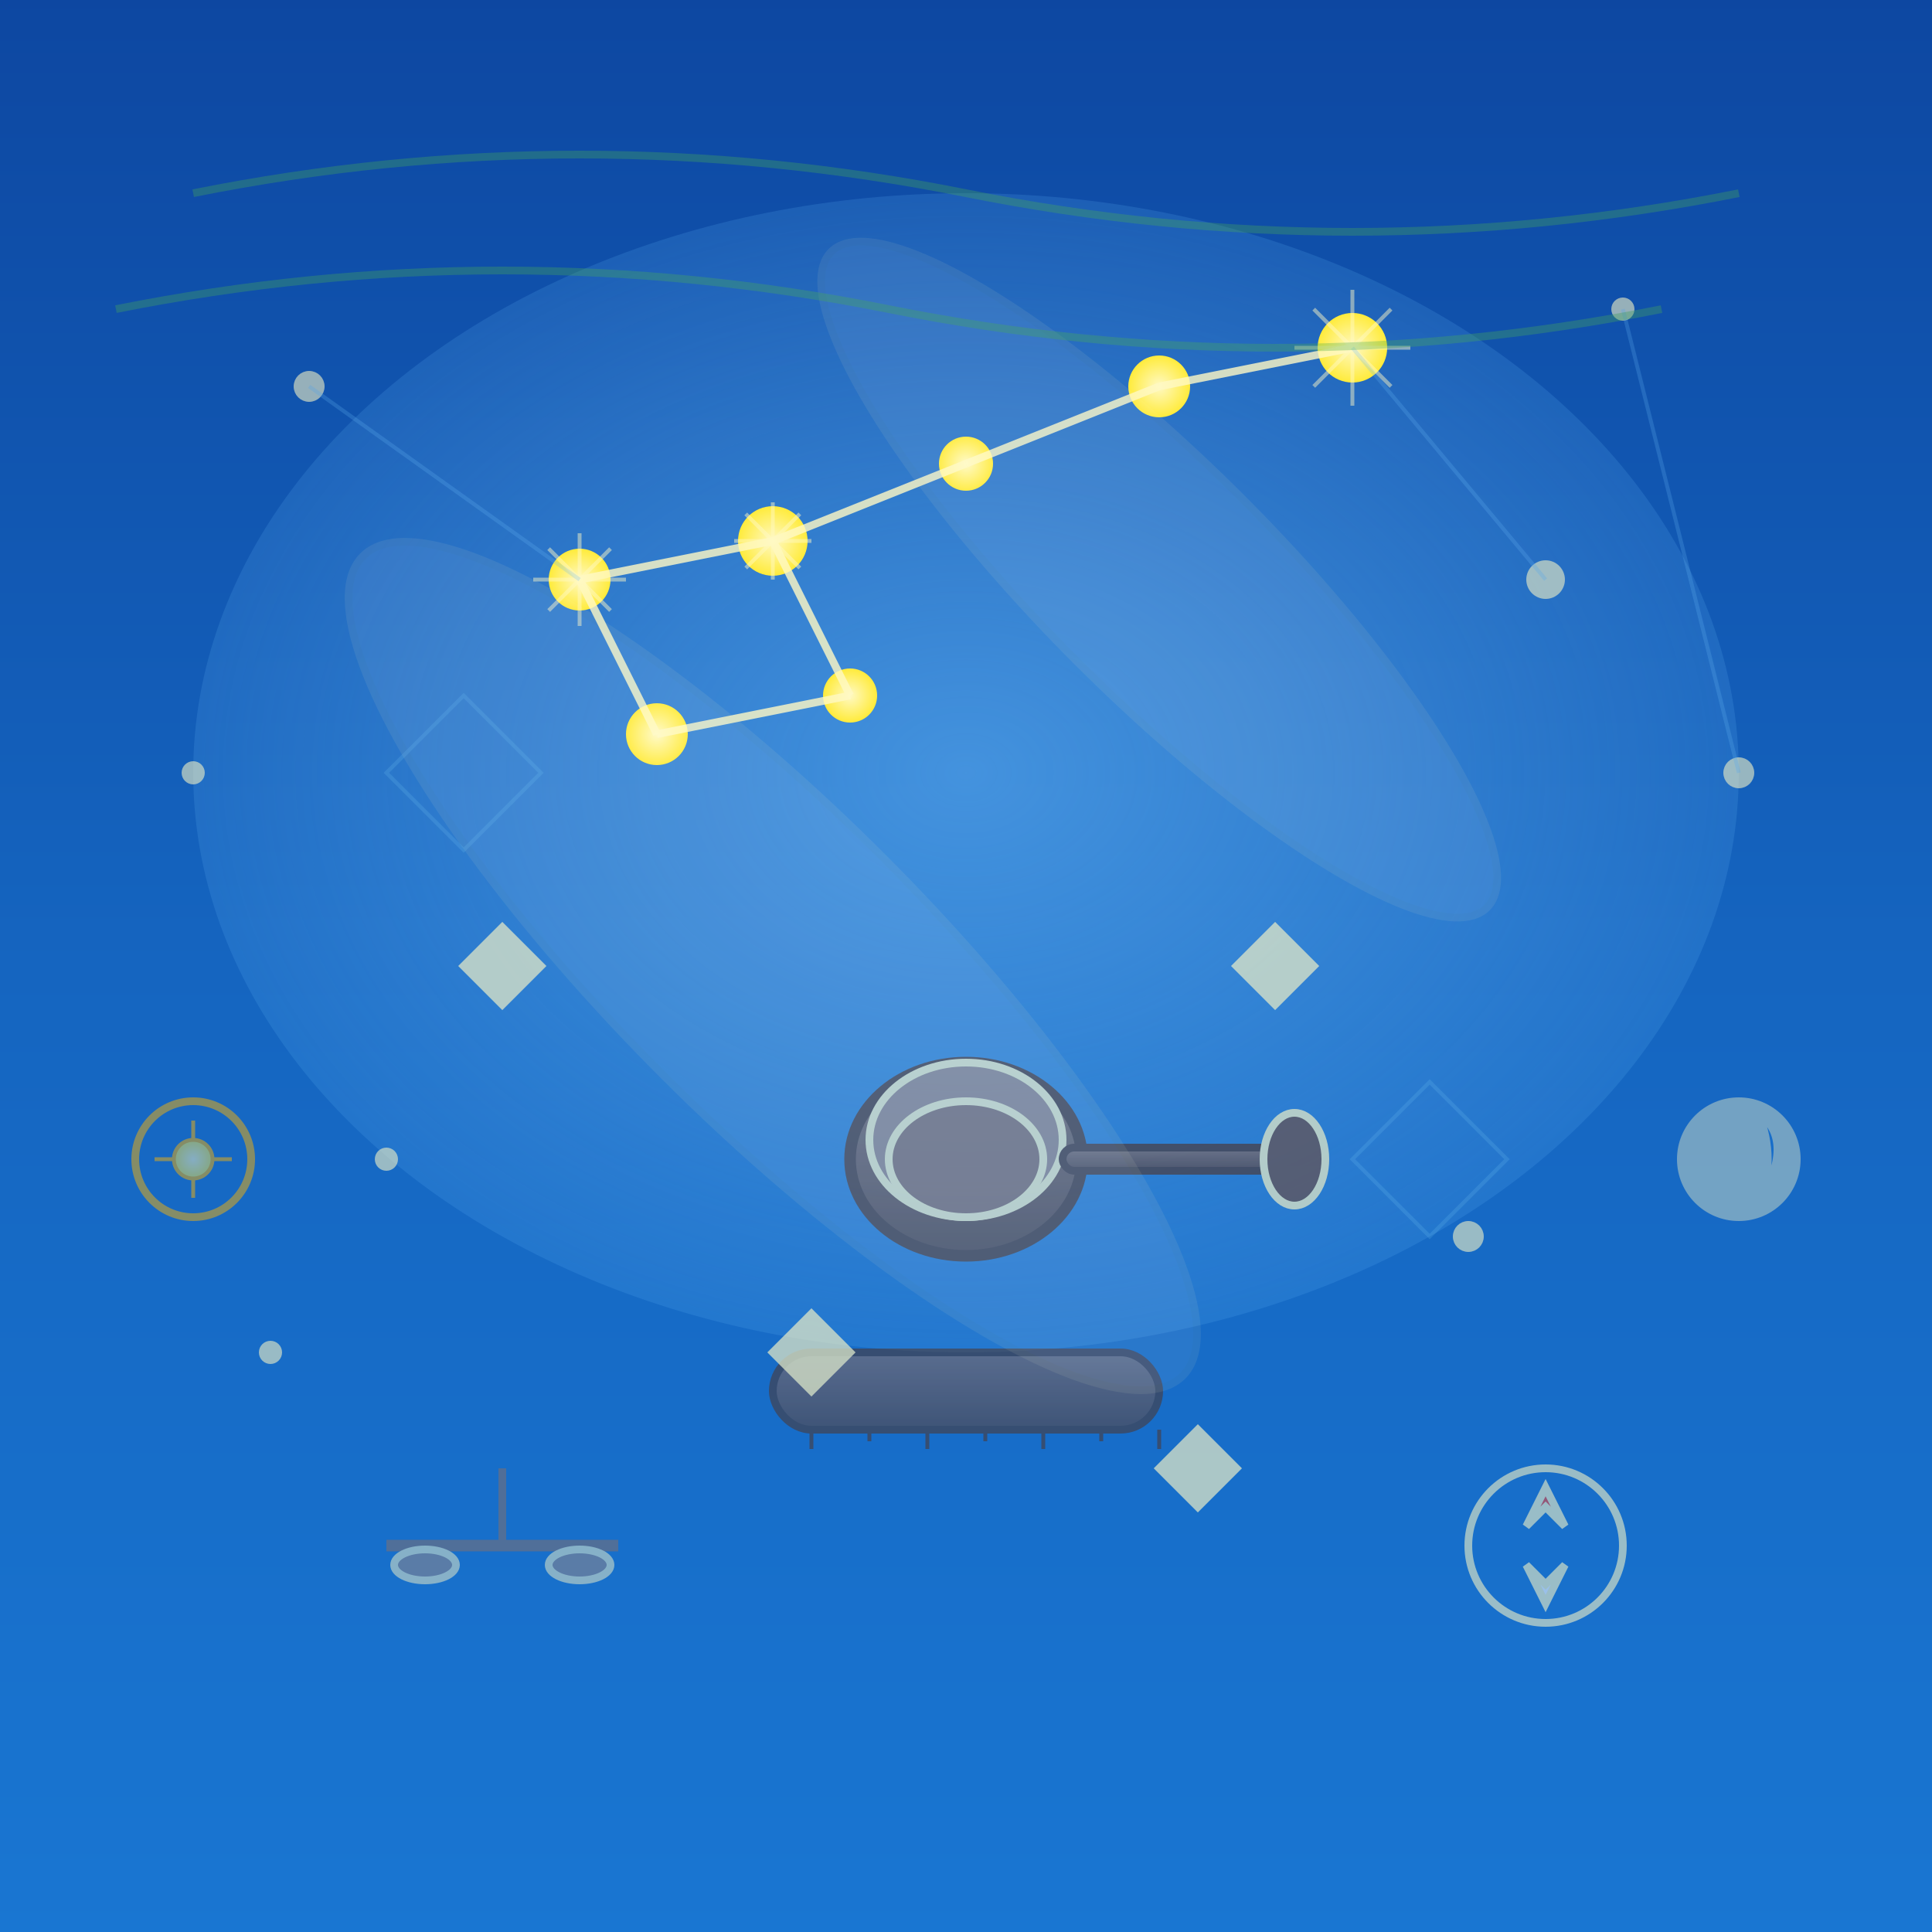 <svg xmlns="http://www.w3.org/2000/svg" width="500" height="500" viewBox="0 0 500 500">
  <rect x="0" y="0" width="500" height="500" fill="#333333" stroke="none"/>
  <defs>
    <linearGradient id="bgGrad79" x1="0%" y1="0%" x2="0%" y2="100%">
      <stop offset="0%" style="stop-color:#0d47a1;stop-opacity:1" />
      <stop offset="50%" style="stop-color:#1565c0;stop-opacity:1" />
      <stop offset="100%" style="stop-color:#1976d2;stop-opacity:1" />
    </linearGradient>
    <radialGradient id="starGrad79" cx="50%" cy="50%" r="50%">
      <stop offset="0%" style="stop-color:#fff9c4;stop-opacity:1" />
      <stop offset="100%" style="stop-color:#ffeb3b;stop-opacity:1" />
    </radialGradient>
    <radialGradient id="celestialGlow79" cx="50%" cy="50%" r="70%">
      <stop offset="0%" style="stop-color:#64b5f6;stop-opacity:0.6" />
      <stop offset="100%" style="stop-color:#64b5f6;stop-opacity:0" />
    </radialGradient>
    <linearGradient id="dipperGrad79" x1="0%" y1="0%" x2="0%" y2="100%">
      <stop offset="0%" style="stop-color:#8d6e63;stop-opacity:1" />
      <stop offset="100%" style="stop-color:#5d4037;stop-opacity:1" />
    </linearGradient>
  </defs>
  
  <!-- Night sky background -->
  <rect width="500" height="500" fill="url(#bgGrad79)"/>
  
  <!-- Celestial aura -->
  <ellipse cx="250" cy="200" rx="200" ry="150" fill="url(#celestialGlow79)"/>
  
  <!-- Big Dipper constellation representing 斗 -->
  <!-- The seven main stars of the Big Dipper -->
  <g fill="url(#starGrad79)">
  <!-- Bowl stars -->
  <circle cx="150" cy="150" r="8"/>
  <circle cx="200" cy="140" r="9"/>
  <circle cx="220" cy="180" r="7"/>
  <circle cx="170" cy="190" r="8"/>
  
  <!-- Handle stars -->
  <circle cx="250" cy="120" r="7"/>
  <circle cx="300" cy="100" r="8"/>
  <circle cx="350" cy="90" r="9"/>
  
  <!-- Star connections forming the dipper -->
  <g stroke="#fff9c4" stroke-width="2" opacity="0.8">
  <!-- Bowl connections -->
  <line x1="150" y1="150" x2="200" y2="140"/>
  <line x1="200" y1="140" x2="220" y2="180"/>
  <line x1="220" y1="180" x2="170" y2="190"/>
  <line x1="170" y1="190" x2="150" y2="150"/>
  
  <!-- Handle connections -->
  <line x1="200" y1="140" x2="250" y2="120"/>
  <line x1="250" y1="120" x2="300" y2="100"/>
  <line x1="300" y1="100" x2="350" y2="90"/>
  
    <!-- Star twinkle effects -->
    <g stroke="#fff9c4" stroke-width="1" opacity="0.6">
    <g transform="translate(150,150)">
      <line x1="-12" y1="0" x2="12" y2="0"/>
      <line x1="0" y1="-12" x2="0" y2="12"/>
      <line x1="-8" y1="-8" x2="8" y2="8"/>
      <line x1="-8" y1="8" x2="8" y2="-8"/>
    </g>
    
    <g transform="translate(200,140)">
      <line x1="-10" y1="0" x2="10" y2="0"/>
      <line x1="0" y1="-10" x2="0" y2="10"/>
      <line x1="-7" y1="-7" x2="7" y2="7"/>
      <line x1="-7" y1="7" x2="7" y2="-7"/>
    </g>
    
    <g transform="translate(350,90)">
      <line x1="-15" y1="0" x2="15" y2="0"/>
      <line x1="0" y1="-15" x2="0" y2="15"/>
      <line x1="-10" y1="-10" x2="10" y2="10"/>
      <line x1="-10" y1="10" x2="10" y2="-10"/>
    </g>
    </g>
  
    <!-- Physical dipper/ladle representing the character -->
    <g transform="translate(250,300)" opacity="0.8">
    <!-- Dipper bowl -->
    <ellipse cx="0" cy="0" rx="30" ry="25" fill="url(#dipperGrad79)" stroke="#4e342e" stroke-width="3"/>
    <ellipse cx="0" cy="-5" rx="25" ry="20" fill="#a1887f"/>
    
    <!-- Dipper handle -->
    <rect x="25" y="-3" width="60" height="6" rx="3" fill="url(#dipperGrad79)" stroke="#4e342e" stroke-width="2"/>
    
    <!-- Handle grip -->
    <ellipse cx="85" cy="0" rx="8" ry="12" fill="#6d4c41"/>
    
    <!-- Bowl interior -->
    <ellipse cx="0" cy="0" rx="20" ry="15" fill="#8d6e63"/>
    </g>
  
    <!-- Measurement markings -->
    <g transform="translate(200,350)" opacity="0.7">
    <rect x="0" y="0" width="100" height="20" rx="10" fill="url(#dipperGrad79)" stroke="#4e342e" stroke-width="2"/>
    <g stroke="#4e342e" stroke-width="1">
      <line x1="10" y1="20" x2="10" y2="25"/>
      <line x1="25" y1="20" x2="25" y2="23"/>
      <line x1="40" y1="20" x2="40" y2="25"/>
      <line x1="55" y1="20" x2="55" y2="23"/>
      <line x1="70" y1="20" x2="70" y2="25"/>
      <line x1="85" y1="20" x2="85" y2="23"/>
      <line x1="100" y1="20" x2="100" y2="25"/>
    </g>
    
    </g>
  
    <!-- Other stars in the sky -->
    <g fill="#fff9c4" opacity="0.7">
    <circle cx="80" cy="100" r="3"/>
    <circle cx="400" cy="150" r="4"/>
    <circle cx="50" cy="200" r="2"/>
    <circle cx="450" cy="200" r="3"/>
    <circle cx="100" cy="300" r="2"/>
    <circle cx="380" cy="320" r="3"/>
    <circle cx="420" cy="80" r="2"/>
    <circle cx="70" cy="350" r="2"/>
    </g>
  
    <!-- Milky Way -->
    <g fill="#ffffff" opacity="0.1">
    <ellipse cx="200" cy="250" rx="150" ry="40" transform="rotate(45 200 250)"/>
    <ellipse cx="300" cy="150" rx="120" ry="30" transform="rotate(45 300 150)"/>
    </g>
  
    <!-- Ancient measuring tools -->
    <g transform="translate(100,400)" opacity="0.6">
    <!-- Ancient scale -->
    <line x1="0" y1="0" x2="60" y2="0" stroke="#8d6e63" stroke-width="3"/>
    <line x1="30" y1="0" x2="30" y2="-20" stroke="#8d6e63" stroke-width="2"/>
    <ellipse cx="10" cy="5" rx="8" ry="4" fill="#a1887f"/>
    <ellipse cx="50" cy="5" rx="8" ry="4" fill="#a1887f"/>
    </g>
  
    <!-- Compass for navigation -->
    <g transform="translate(400,400)" opacity="0.7">
    <circle cx="0" cy="0" r="20" fill="none" stroke="#fff9c4" stroke-width="2"/>
    <path d="M0,-15 L-5,-5 L0,-10 L5,-5 Z" fill="#f44336"/>
    <path d="M0,15 L-5,5 L0,10 L5,5 Z" fill="#ffffff"/>
    
    </g>
  
    <!-- Constellation lines to other stars -->
    <g stroke="#64b5f6" stroke-width="1" opacity="0.3">
    <line x1="80" y1="100" x2="150" y2="150"/>
    <line x1="400" y1="150" x2="350" y2="90"/>
    <line x1="450" y1="200" x2="420" y2="80"/>
    </g>
  
    <!-- Northern lights effect -->
    <g fill="none" stroke="#4caf50" stroke-width="2" opacity="0.4">
    <path d="M50 50 Q150 30 250 50 Q350 70 450 50"/>
    <path d="M30 80 Q130 60 230 80 Q330 100 430 80"/>
    </g>
  
    <!-- Ancient astronomical instruments -->
    <g transform="translate(50,300)" opacity="0.6">
    <circle cx="0" cy="0" r="15" fill="none" stroke="#ffb300" stroke-width="2"/>
    <g stroke="#ffb300" stroke-width="1">
      <line x1="0" y1="-10" x2="0" y2="10"/>
      <line x1="-10" y1="0" x2="10" y2="0"/>
      <circle cx="0" cy="0" r="5"/>
    </g>
    </g>
  
    <!-- Celestial sparkles -->
    <g fill="#fff9c4" opacity="0.8">
    <path d="M120 250 L130 240 L140 250 L130 260 Z"/>
    <path d="M320 250 L330 240 L340 250 L330 260 Z"/>
    <path d="M200 350 L210 340 L220 350 L210 360 Z"/>
    <path d="M300 380 L310 370 L320 380 L310 390 Z"/>
    </g>
  
    <!-- Moon phases -->
    <g transform="translate(450,300)" opacity="0.5">
    <circle cx="0" cy="0" r="15" fill="#fff9c4"/>
    <path d="M5,-12 Q15,-5 5,12 Q10,0 5,-12" fill="#1976d2"/>
    </g>
  
    <!-- Star formation patterns -->
    <g stroke="#81d4fa" stroke-width="1" fill="none" opacity="0.2">
    <polygon points="100,200 120,180 140,200 120,220"/>
    <polygon points="350,300 370,280 390,300 370,320"/>
    </g>
  
    <!-- Navigation aids -->
    <g fill="#ffcc02" opacity="0.6">
    
    </g>
  
    <!-- Kanji character 斗 -->
    
    </g>
  </g>
</svg> 